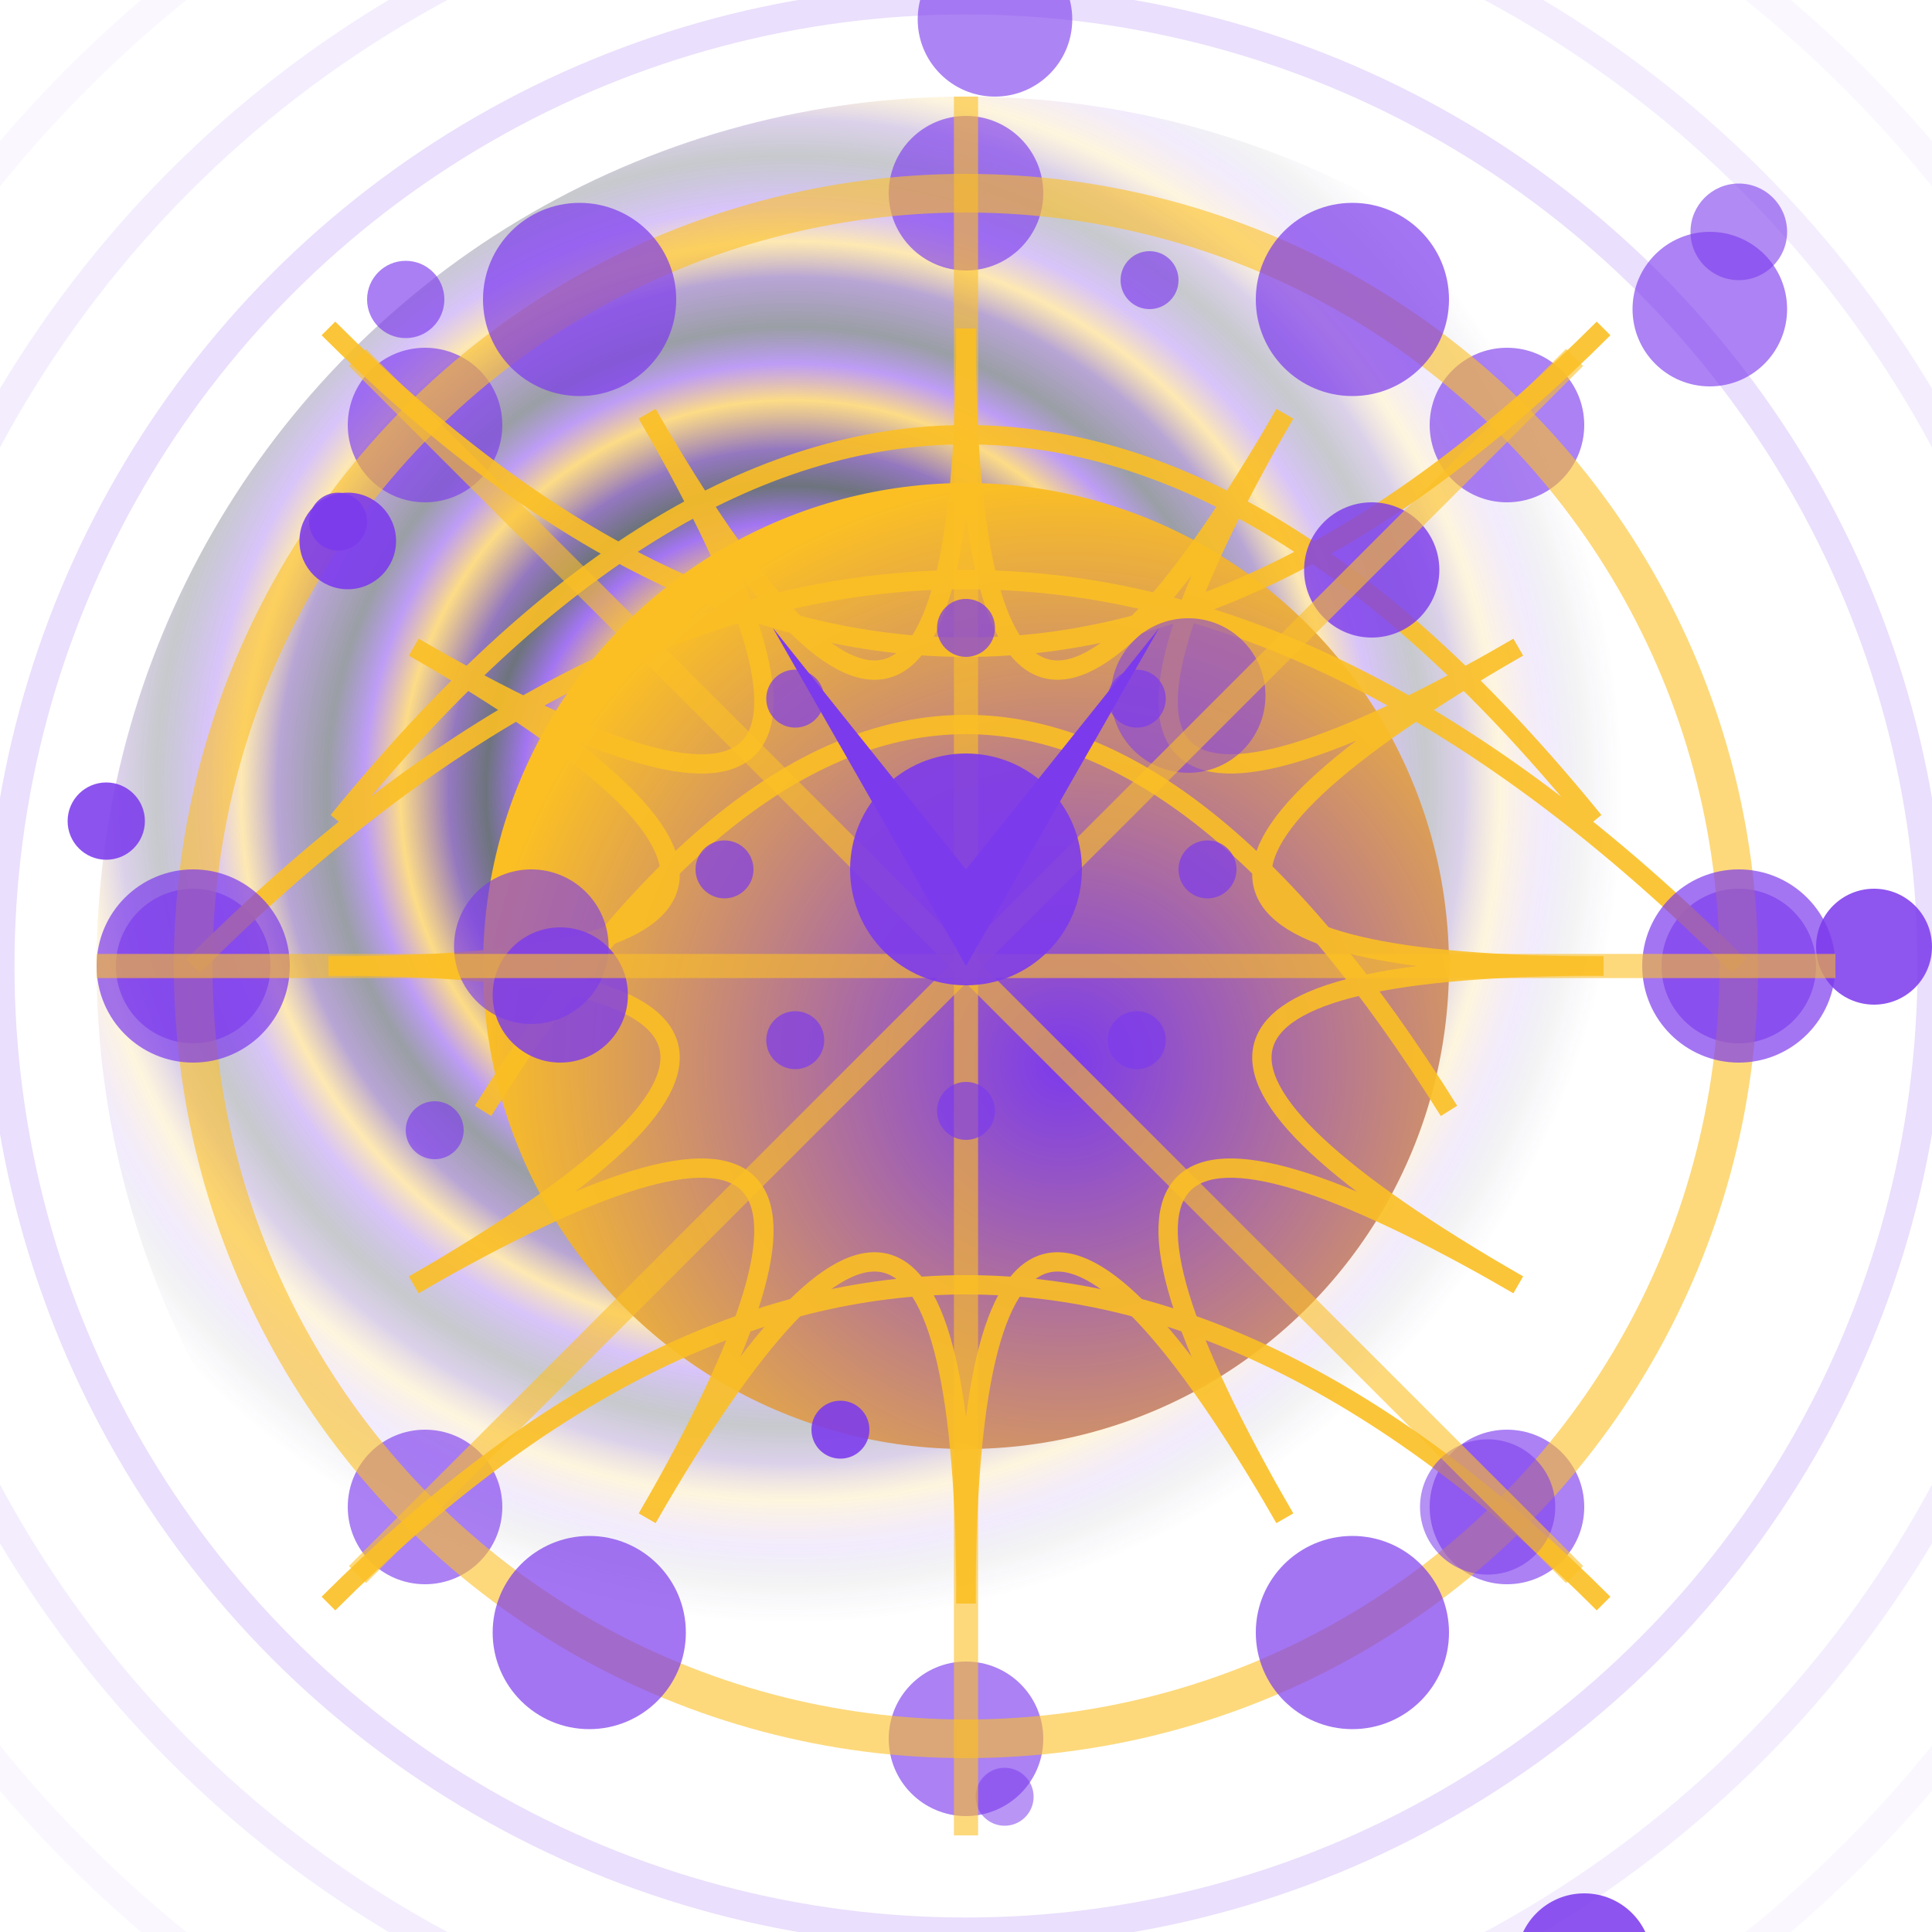 <?xml version="1.0" encoding="utf-8" ?>
<svg xmlns="http://www.w3.org/2000/svg" xmlns:ev="http://www.w3.org/2001/xml-events" xmlns:xlink="http://www.w3.org/1999/xlink" baseProfile="full" height="200" version="1.1" viewBox="0 0 200 200" width="200">
  <title>Logo Arkalia-LUNA - Style ULTIME avec effets cosmiques extrêmes</title>
  <defs>
    <radialGradient cx="40%" cy="40%" id="ultimateCosmic-stormy" r="70%">
      <stop offset="0%" stop-color="#1f2937" stop-opacity="1.0"/>
      <stop offset="1%" stop-color="#7c3aed" stop-opacity="0.98"/>
      <stop offset="3%" stop-color="#4c1d95" stop-opacity="0.95"/>
      <stop offset="5%" stop-color="#fbbf24" stop-opacity="0.92"/>
      <stop offset="8%" stop-color="#7c3aed" stop-opacity="0.88"/>
      <stop offset="12%" stop-color="#1f2937" stop-opacity="0.85"/>
      <stop offset="15%" stop-color="#4c1d95" stop-opacity="0.8"/>
      <stop offset="18%" stop-color="#fbbf24" stop-opacity="0.75"/>
      <stop offset="22%" stop-color="#7c3aed" stop-opacity="0.7"/>
      <stop offset="25%" stop-color="#1f2937" stop-opacity="0.65"/>
      <stop offset="28%" stop-color="#4c1d95" stop-opacity="0.6"/>
      <stop offset="32%" stop-color="#fbbf24" stop-opacity="0.55"/>
      <stop offset="35%" stop-color="#7c3aed" stop-opacity="0.5"/>
      <stop offset="38%" stop-color="#1f2937" stop-opacity="0.45"/>
      <stop offset="42%" stop-color="#4c1d95" stop-opacity="0.4"/>
      <stop offset="45%" stop-color="#fbbf24" stop-opacity="0.35"/>
      <stop offset="48%" stop-color="#7c3aed" stop-opacity="0.3"/>
      <stop offset="52%" stop-color="#1f2937" stop-opacity="0.25"/>
      <stop offset="55%" stop-color="#4c1d95" stop-opacity="0.2"/>
      <stop offset="58%" stop-color="#fbbf24" stop-opacity="0.15"/>
      <stop offset="62%" stop-color="#7c3aed" stop-opacity="0.1"/>
      <stop offset="65%" stop-color="#1f2937" stop-opacity="0.05"/>
      <stop offset="68%" stop-color="#4c1d95" stop-opacity="0.0"/>
      <stop offset="72%" stop-color="#fbbf24" stop-opacity="0.0"/>
      <stop offset="75%" stop-color="#7c3aed" stop-opacity="0.0"/>
      <stop offset="78%" stop-color="#1f2937" stop-opacity="0.0"/>
      <stop offset="82%" stop-color="#4c1d95" stop-opacity="0.0"/>
      <stop offset="85%" stop-color="#fbbf24" stop-opacity="0.0"/>
      <stop offset="88%" stop-color="#7c3aed" stop-opacity="0.0"/>
      <stop offset="92%" stop-color="#1f2937" stop-opacity="0.0"/>
      <stop offset="95%" stop-color="#4c1d95" stop-opacity="0.0"/>
      <stop offset="100%" stop-color="#1f2937" stop-opacity="0.0"/>
    </radialGradient>
    <radialGradient cx="60%" cy="60%" id="ultimateSecondaryCosmic-stormy" r="60%">
      <stop offset="0%" stop-color="#7c3aed"/>
      <stop offset="100%" stop-color="#fbbf24"/>
    </radialGradient>
    <filter id="ultimateCosmicGlow-stormy">
      <feGaussianBlur in="SourceGraphic" stdDeviation="9.6"/>
      <feMerge>
        <feMergeNode in="SourceGraphic"/>
        <feMergeNode/>
        <feMergeNode/>
      </feMerge>
    </filter>
    <filter id="ultimateCosmicTurbulence-stormy">
      <feTurbulence baseFrequency="0.01" numOctaves="3" seed="42" type="fractalNoise"/>
      <feDisplacementMap in="SourceGraphic" in2="cosmicTurbulence" scale="25" xChannelSelector="R" yChannelSelector="G"/>
    </filter>
    <filter id="ultimateCosmicDepth-stormy"/>
    <mask id="ultimateCosmicDepthMask-stormy">
      <circle cx="100" cy="100" fill="white" r="86.0"/>
    </mask>
    <mask id="ultimateCosmicOrganicMask-stormy">
      <path d="M 40 40 Q 100 20 160 40 Q 100 160 40 160 Z" fill="white"/>
    </mask>
    <pattern height="66" id="ultimateCosmicSurfacePattern-stormy" patternUnits="userSpaceOnUse" width="66">
      <circle cx="14" cy="3" fill="#1f2937" opacity="0.236" r="7"/>
      <circle cx="17" cy="13" fill="#1f2937" opacity="0.357" r="4"/>
      <circle cx="4" cy="3" fill="#1f2937" opacity="0.227" r="4"/>
      <circle cx="64" cy="3" fill="#1f2937" opacity="0.401" r="6"/>
      <circle cx="53" cy="28" fill="#1f2937" opacity="0.356" r="10"/>
      <circle cx="0" cy="20" fill="#1f2937" opacity="0.269" r="9"/>
      <circle cx="19" cy="27" fill="#1f2937" opacity="0.186" r="8"/>
      <circle cx="48" cy="12" fill="#1f2937" opacity="0.447" r="8"/>
      <circle cx="33" cy="5" fill="#1f2937" opacity="0.338" r="10"/>
      <circle cx="48" cy="10" fill="#1f2937" opacity="0.44" r="7"/>
      <circle cx="46" cy="24" fill="#1f2937" opacity="0.166" r="4"/>
      <circle cx="29" cy="37" fill="#1f2937" opacity="0.449" r="4"/>
    </pattern>
    <pattern height="133.0" id="ultimateCosmicNeuralPattern-stormy" patternUnits="userSpaceOnUse" width="133.0">
      <line opacity="0.8" stroke="#7c3aed" stroke-width="2" x1="25" x2="71" y1="97" y2="116"/>
      <line opacity="0.8" stroke="#7c3aed" stroke-width="2" x1="93" x2="94" y1="41" y2="90"/>
      <line opacity="0.8" stroke="#7c3aed" stroke-width="2" x1="53" x2="18" y1="68" y2="43"/>
      <line opacity="0.8" stroke="#7c3aed" stroke-width="2" x1="62" x2="118" y1="41" y2="97"/>
      <line opacity="0.8" stroke="#7c3aed" stroke-width="2" x1="69" x2="83" y1="56" y2="14"/>
      <line opacity="0.8" stroke="#7c3aed" stroke-width="2" x1="58" x2="80" y1="8" y2="102"/>
      <line opacity="0.8" stroke="#7c3aed" stroke-width="2" x1="68" x2="54" y1="16" y2="80"/>
      <line opacity="0.8" stroke="#7c3aed" stroke-width="2" x1="54" x2="101" y1="127" y2="117"/>
      <line opacity="0.8" stroke="#7c3aed" stroke-width="2" x1="36" x2="35" y1="67" y2="63"/>
      <line opacity="0.8" stroke="#7c3aed" stroke-width="2" x1="67" x2="102" y1="109" y2="92"/>
    </pattern>
  </defs>
  <circle cx="100" cy="100" fill="url(#ultimateCosmic-stormy)" filter="url(#ultimateCosmicDepth-stormy)" r="90.0"/>
  <circle cx="180" cy="100" fill="#7c3aed" filter="url(#ultimateCosmicGlow-stormy)" opacity="0.8" r="8"/>
  <circle cx="156" cy="156" fill="#7c3aed" filter="url(#ultimateCosmicGlow-stormy)" opacity="0.8" r="8"/>
  <circle cx="100" cy="180" fill="#7c3aed" filter="url(#ultimateCosmicGlow-stormy)" opacity="0.8" r="8"/>
  <circle cx="44" cy="156" fill="#7c3aed" filter="url(#ultimateCosmicGlow-stormy)" opacity="0.8" r="8"/>
  <circle cx="20" cy="100" fill="#7c3aed" filter="url(#ultimateCosmicGlow-stormy)" opacity="0.8" r="8"/>
  <circle cx="44" cy="44" fill="#7c3aed" filter="url(#ultimateCosmicGlow-stormy)" opacity="0.8" r="8"/>
  <circle cx="100" cy="20" fill="#7c3aed" filter="url(#ultimateCosmicGlow-stormy)" opacity="0.8" r="8"/>
  <circle cx="156" cy="44" fill="#7c3aed" filter="url(#ultimateCosmicGlow-stormy)" opacity="0.8" r="8"/>
  <circle cx="100" cy="100" fill="url(#ultimateSecondaryCosmic-stormy)" filter="url(#ultimateCosmicGlow-stormy)" r="50">
    <animate attributeName="r" dur="1.0s" repeatCount="indefinite" values="50;55;50"/>
  </circle>
  <g fill="none" filter="url(#ultimateCosmicGlow-stormy)" opacity="0.9" stroke="#fbbf24" stroke-width="2">
    <path d="M20.0 100 Q100 20.0 180.0 100">
      <animate attributeName="stroke-dashoffset" begin="0.0s" dur="2.0s" repeatCount="indefinite" values="0;-300;0"/>
    </path>
    <path d="M35.0 85 Q100 5.0 165.0 85">
      <animate attributeName="stroke-dashoffset" begin="0.4s" dur="2.0s" repeatCount="indefinite" values="0;-300;0"/>
    </path>
    <path d="M50.0 115 Q100 35.0 150.0 115">
      <animate attributeName="stroke-dashoffset" begin="0.8s" dur="2.0s" repeatCount="indefinite" values="0;-300;0"/>
    </path>
    <path d="M34 34 Q100 100 166 34">
      <animate attributeName="stroke-dashoffset" begin="1.2s" dur="2.0s" repeatCount="indefinite" values="0;-300;0"/>
    </path>
    <path d="M34 166 Q100 100 166 166">
      <animate attributeName="stroke-dashoffset" begin="1.6s" dur="2.0s" repeatCount="indefinite" values="0;-300;0"/>
    </path>
    <path d="M166.0 100.0 Q100 100 157.158 133.0">
      <animate attributeName="stroke-dashoffset" begin="2.0s" dur="2.0s" repeatCount="indefinite" values="0;-300;0"/>
    </path>
    <path d="M157.158 133.0 Q100 100 133.0 157.158">
      <animate attributeName="stroke-dashoffset" begin="2.4s" dur="2.0s" repeatCount="indefinite" values="0;-300;0"/>
    </path>
    <path d="M133.0 157.158 Q100 100 100.0 166.0">
      <animate attributeName="stroke-dashoffset" begin="2.8s" dur="2.0s" repeatCount="indefinite" values="0;-300;0"/>
    </path>
    <path d="M100.0 166.0 Q100 100 67 157.158">
      <animate attributeName="stroke-dashoffset" begin="3.2s" dur="2.0s" repeatCount="indefinite" values="0;-300;0"/>
    </path>
    <path d="M67 157.158 Q100 100 42.842 133">
      <animate attributeName="stroke-dashoffset" begin="3.6s" dur="2.0s" repeatCount="indefinite" values="0;-300;0"/>
    </path>
    <path d="M42.842 133.0 Q100 100 34.0 100">
      <animate attributeName="stroke-dashoffset" begin="4.0s" dur="2.0s" repeatCount="indefinite" values="0;-300;0"/>
    </path>
    <path d="M34.0 100 Q100 100 42.842 67">
      <animate attributeName="stroke-dashoffset" begin="4.4s" dur="2.0s" repeatCount="indefinite" values="0;-300;0"/>
    </path>
    <path d="M42.842 67.0 Q100 100 67 42.842">
      <animate attributeName="stroke-dashoffset" begin="4.8s" dur="2.0s" repeatCount="indefinite" values="0;-300;0"/>
    </path>
    <path d="M67 42.842 Q100 100 100 34.0">
      <animate attributeName="stroke-dashoffset" begin="5.2s" dur="2.0s" repeatCount="indefinite" values="0;-300;0"/>
    </path>
    <path d="M100 34.0 Q100 100 133.0 42.842">
      <animate attributeName="stroke-dashoffset" begin="5.6s" dur="2.0s" repeatCount="indefinite" values="0;-300;0"/>
    </path>
    <path d="M133.0 42.842 Q100 100 157.158 67">
      <animate attributeName="stroke-dashoffset" begin="6.0s" dur="2.0s" repeatCount="indefinite" values="0;-300;0"/>
    </path>
    <path d="M157.158 67 Q100 100 166.0 100">
      <animate attributeName="stroke-dashoffset" begin="6.4s" dur="2.0s" repeatCount="indefinite" values="0;-300;0"/>
    </path>
  </g>
  <circle cx="100" cy="100" fill="none" filter="url(#ultimateCosmicGlow-stormy)" opacity="0.4" r="100" stroke="#7c3aed" stroke-width="3"/>
  <circle cx="100" cy="100" fill="none" filter="url(#ultimateCosmicGlow-stormy)" opacity="0.3" r="115" stroke="#7c3aed" stroke-width="3"/>
  <circle cx="100" cy="100" fill="none" filter="url(#ultimateCosmicGlow-stormy)" opacity="0.2" r="130" stroke="#7c3aed" stroke-width="3"/>
  <circle cx="100" cy="100" fill="none" filter="url(#ultimateCosmicGlow-stormy)" opacity="0.1" r="145" stroke="#7c3aed" stroke-width="3"/>
  <circle cx="100" cy="100" fill="none" filter="url(#ultimateCosmicGlow-stormy)" opacity="0.6" r="80.0" stroke="#fbbf24" stroke-width="4">
    <animate attributeName="r" dur="1.333s" repeatCount="indefinite" values="80.0;96.0;80.0"/>
  </circle>
  <circle cx="124" cy="223" fill="#7c3aed" opacity="0.697" r="7">
    <animate attributeName="opacity" begin="0.0s" dur="0.833s" repeatCount="indefinite" values="0.5;1.0;0.5"/>
  </circle>
  <circle cx="104" cy="-13" fill="#7c3aed" opacity="0.751" r="4">
    <animate attributeName="opacity" begin="0.1s" dur="0.833s" repeatCount="indefinite" values="0.5;1.0;0.5"/>
  </circle>
  <circle cx="119" cy="29" fill="#7c3aed" opacity="0.654" r="3">
    <animate attributeName="opacity" begin="0.2s" dur="0.833s" repeatCount="indefinite" values="0.5;1.0;0.5"/>
  </circle>
  <circle cx="36" cy="56" fill="#7c3aed" opacity="0.888" r="5">
    <animate attributeName="opacity" begin="0.3s" dur="0.833s" repeatCount="indefinite" values="0.5;1.0;0.5"/>
  </circle>
  <circle cx="123" cy="72" fill="#7c3aed" opacity="0.546" r="8">
    <animate attributeName="opacity" begin="0.4s" dur="0.833s" repeatCount="indefinite" values="0.5;1.0;0.5"/>
  </circle>
  <circle cx="177" cy="32" fill="#7c3aed" opacity="0.636" r="8">
    <animate attributeName="opacity" begin="0.5s" dur="0.833s" repeatCount="indefinite" values="0.5;1.0;0.5"/>
  </circle>
  <circle cx="87" cy="148" fill="#7c3aed" opacity="0.882" r="3">
    <animate attributeName="opacity" begin="0.6s" dur="0.833s" repeatCount="indefinite" values="0.5;1.0;0.5"/>
  </circle>
  <circle cx="142" cy="59" fill="#7c3aed" opacity="0.805" r="7">
    <animate attributeName="opacity" begin="0.7s" dur="0.833s" repeatCount="indefinite" values="0.5;1.0;0.5"/>
  </circle>
  <circle cx="55" cy="98" fill="#7c3aed" opacity="0.619" r="8">
    <animate attributeName="opacity" begin="0.8s" dur="0.833s" repeatCount="indefinite" values="0.5;1.0;0.5"/>
  </circle>
  <circle cx="42" cy="31" fill="#7c3aed" opacity="0.65" r="4">
    <animate attributeName="opacity" begin="0.9s" dur="0.833s" repeatCount="indefinite" values="0.5;1.0;0.5"/>
  </circle>
  <circle cx="164" cy="203" fill="#7c3aed" opacity="0.867" r="7">
    <animate attributeName="opacity" begin="1.0s" dur="0.833s" repeatCount="indefinite" values="0.5;1.0;0.5"/>
  </circle>
  <circle cx="35" cy="54" fill="#7c3aed" opacity="0.872" r="3">
    <animate attributeName="opacity" begin="1.1s" dur="0.833s" repeatCount="indefinite" values="0.5;1.0;0.5"/>
  </circle>
  <circle cx="180" cy="24" fill="#7c3aed" opacity="0.596" r="5">
    <animate attributeName="opacity" begin="1.2s" dur="0.833s" repeatCount="indefinite" values="0.5;1.0;0.5"/>
  </circle>
  <circle cx="104" cy="186" fill="#7c3aed" opacity="0.534" r="3">
    <animate attributeName="opacity" begin="1.3s" dur="0.833s" repeatCount="indefinite" values="0.5;1.0;0.5"/>
  </circle>
  <circle cx="58" cy="103" fill="#7c3aed" opacity="0.806" r="7">
    <animate attributeName="opacity" begin="1.4s" dur="0.833s" repeatCount="indefinite" values="0.5;1.0;0.5"/>
  </circle>
  <circle cx="154" cy="156" fill="#7c3aed" opacity="0.566" r="7">
    <animate attributeName="opacity" begin="1.5s" dur="0.833s" repeatCount="indefinite" values="0.5;1.0;0.5"/>
  </circle>
  <circle cx="11" cy="85" fill="#7c3aed" opacity="0.872" r="4">
    <animate attributeName="opacity" begin="1.6s" dur="0.833s" repeatCount="indefinite" values="0.5;1.0;0.5"/>
  </circle>
  <circle cx="103" cy="2" fill="#7c3aed" opacity="0.625" r="8">
    <animate attributeName="opacity" begin="1.7s" dur="0.833s" repeatCount="indefinite" values="0.5;1.0;0.5"/>
  </circle>
  <circle cx="194" cy="98" fill="#7c3aed" opacity="0.86" r="6">
    <animate attributeName="opacity" begin="1.8s" dur="0.833s" repeatCount="indefinite" values="0.5;1.0;0.5"/>
  </circle>
  <circle cx="45" cy="117" fill="#7c3aed" opacity="0.635" r="3">
    <animate attributeName="opacity" begin="1.9s" dur="0.833s" repeatCount="indefinite" values="0.5;1.0;0.5"/>
  </circle>
  <circle cx="180" cy="100" fill="#7c3aed" filter="url(#ultimateCosmicGlow-stormy)" opacity="0.7" r="10">
    <animate attributeName="r" begin="0.0s" dur="1.0s" repeatCount="indefinite" values="10;15;10"/>
  </circle>
  <circle cx="140" cy="169" fill="#7c3aed" filter="url(#ultimateCosmicGlow-stormy)" opacity="0.7" r="10">
    <animate attributeName="r" begin="0.2s" dur="1.0s" repeatCount="indefinite" values="10;15;10"/>
  </circle>
  <circle cx="61" cy="169" fill="#7c3aed" filter="url(#ultimateCosmicGlow-stormy)" opacity="0.7" r="10">
    <animate attributeName="r" begin="0.4s" dur="1.0s" repeatCount="indefinite" values="10;15;10"/>
  </circle>
  <circle cx="20" cy="100" fill="#7c3aed" filter="url(#ultimateCosmicGlow-stormy)" opacity="0.7" r="10">
    <animate attributeName="r" begin="0.6s" dur="1.0s" repeatCount="indefinite" values="10;15;10"/>
  </circle>
  <circle cx="60" cy="31" fill="#7c3aed" filter="url(#ultimateCosmicGlow-stormy)" opacity="0.7" r="10">
    <animate attributeName="r" begin="0.8s" dur="1.0s" repeatCount="indefinite" values="10;15;10"/>
  </circle>
  <circle cx="140" cy="31" fill="#7c3aed" filter="url(#ultimateCosmicGlow-stormy)" opacity="0.7" r="10">
    <animate attributeName="r" begin="1.0s" dur="1.0s" repeatCount="indefinite" values="10;15;10"/>
  </circle>
  <line filter="url(#ultimateCosmicGlow-stormy)" opacity="0.6" stroke="#fbbf24" stroke-width="2.5" x1="100" x2="190" y1="100" y2="100">
    <animate attributeName="opacity" begin="0.0s" dur="1.333s" repeatCount="indefinite" values="0.6;1.0;0.6"/>
  </line>
  <line filter="url(#ultimateCosmicGlow-stormy)" opacity="0.6" stroke="#fbbf24" stroke-width="2.5" x1="100" x2="163" y1="100" y2="163">
    <animate attributeName="opacity" begin="0.15s" dur="1.333s" repeatCount="indefinite" values="0.6;1.0;0.6"/>
  </line>
  <line filter="url(#ultimateCosmicGlow-stormy)" opacity="0.6" stroke="#fbbf24" stroke-width="2.5" x1="100" x2="100" y1="100" y2="190">
    <animate attributeName="opacity" begin="0.3s" dur="1.333s" repeatCount="indefinite" values="0.6;1.0;0.6"/>
  </line>
  <line filter="url(#ultimateCosmicGlow-stormy)" opacity="0.6" stroke="#fbbf24" stroke-width="2.5" x1="100" x2="37" y1="100" y2="163">
    <animate attributeName="opacity" begin="0.45s" dur="1.333s" repeatCount="indefinite" values="0.6;1.0;0.6"/>
  </line>
  <line filter="url(#ultimateCosmicGlow-stormy)" opacity="0.6" stroke="#fbbf24" stroke-width="2.5" x1="100" x2="10" y1="100" y2="100">
    <animate attributeName="opacity" begin="0.6s" dur="1.333s" repeatCount="indefinite" values="0.6;1.0;0.6"/>
  </line>
  <line filter="url(#ultimateCosmicGlow-stormy)" opacity="0.6" stroke="#fbbf24" stroke-width="2.5" x1="100" x2="37" y1="100" y2="37">
    <animate attributeName="opacity" begin="0.75s" dur="1.333s" repeatCount="indefinite" values="0.6;1.0;0.6"/>
  </line>
  <line filter="url(#ultimateCosmicGlow-stormy)" opacity="0.6" stroke="#fbbf24" stroke-width="2.5" x1="100" x2="100" y1="100" y2="10">
    <animate attributeName="opacity" begin="0.9s" dur="1.333s" repeatCount="indefinite" values="0.6;1.0;0.6"/>
  </line>
  <line filter="url(#ultimateCosmicGlow-stormy)" opacity="0.6" stroke="#fbbf24" stroke-width="2.5" x1="100" x2="163" y1="100" y2="37">
    <animate attributeName="opacity" begin="1.05s" dur="1.333s" repeatCount="indefinite" values="0.6;1.0;0.6"/>
  </line>
  <g>
    <path d="M80 65 L100 90 L120 65 L100 100 Z" fill="#7c3aed" filter="url(#ultimateCosmicGlow-stormy)">
      <animate attributeName="opacity" dur="0.833s" repeatCount="indefinite" values="0.8;1.0;0.8"/>
    </path>
    <circle cx="100" cy="90" fill="#7c3aed" filter="url(#ultimateCosmicGlow-stormy)" opacity="0.9" r="12">
      <animate attributeName="r" dur="1.0s" repeatCount="indefinite" values="12;18;12"/>
    </circle>
    <g>
      <circle cx="125.0" cy="90.0" fill="#7c3aed" opacity="0.7" r="3">
        <animate attributeName="opacity" begin="0.0s" dur="1.167s" repeatCount="indefinite" values="0.7;1.0;0.7"/>
      </circle>
      <circle cx="117.678" cy="107.678" fill="#7c3aed" opacity="0.7" r="3">
        <animate attributeName="opacity" begin="0.2s" dur="1.167s" repeatCount="indefinite" values="0.7;1.0;0.7"/>
      </circle>
      <circle cx="100.0" cy="115.0" fill="#7c3aed" opacity="0.7" r="3">
        <animate attributeName="opacity" begin="0.4s" dur="1.167s" repeatCount="indefinite" values="0.7;1.0;0.7"/>
      </circle>
      <circle cx="82.322" cy="107.678" fill="#7c3aed" opacity="0.7" r="3">
        <animate attributeName="opacity" begin="0.6s" dur="1.167s" repeatCount="indefinite" values="0.7;1.0;0.7"/>
      </circle>
      <circle cx="75.0" cy="90.0" fill="#7c3aed" opacity="0.7" r="3">
        <animate attributeName="opacity" begin="0.8s" dur="1.167s" repeatCount="indefinite" values="0.7;1.0;0.7"/>
      </circle>
      <circle cx="82.322" cy="72.322" fill="#7c3aed" opacity="0.7" r="3">
        <animate attributeName="opacity" begin="1.0s" dur="1.167s" repeatCount="indefinite" values="0.7;1.0;0.7"/>
      </circle>
      <circle cx="100.0" cy="65.0" fill="#7c3aed" opacity="0.7" r="3">
        <animate attributeName="opacity" begin="1.2s" dur="1.167s" repeatCount="indefinite" values="0.7;1.0;0.7"/>
      </circle>
      <circle cx="117.678" cy="72.322" fill="#7c3aed" opacity="0.7" r="3">
        <animate attributeName="opacity" begin="1.4s" dur="1.167s" repeatCount="indefinite" values="0.7;1.0;0.7"/>
      </circle>
    </g>
  </g>
</svg>

